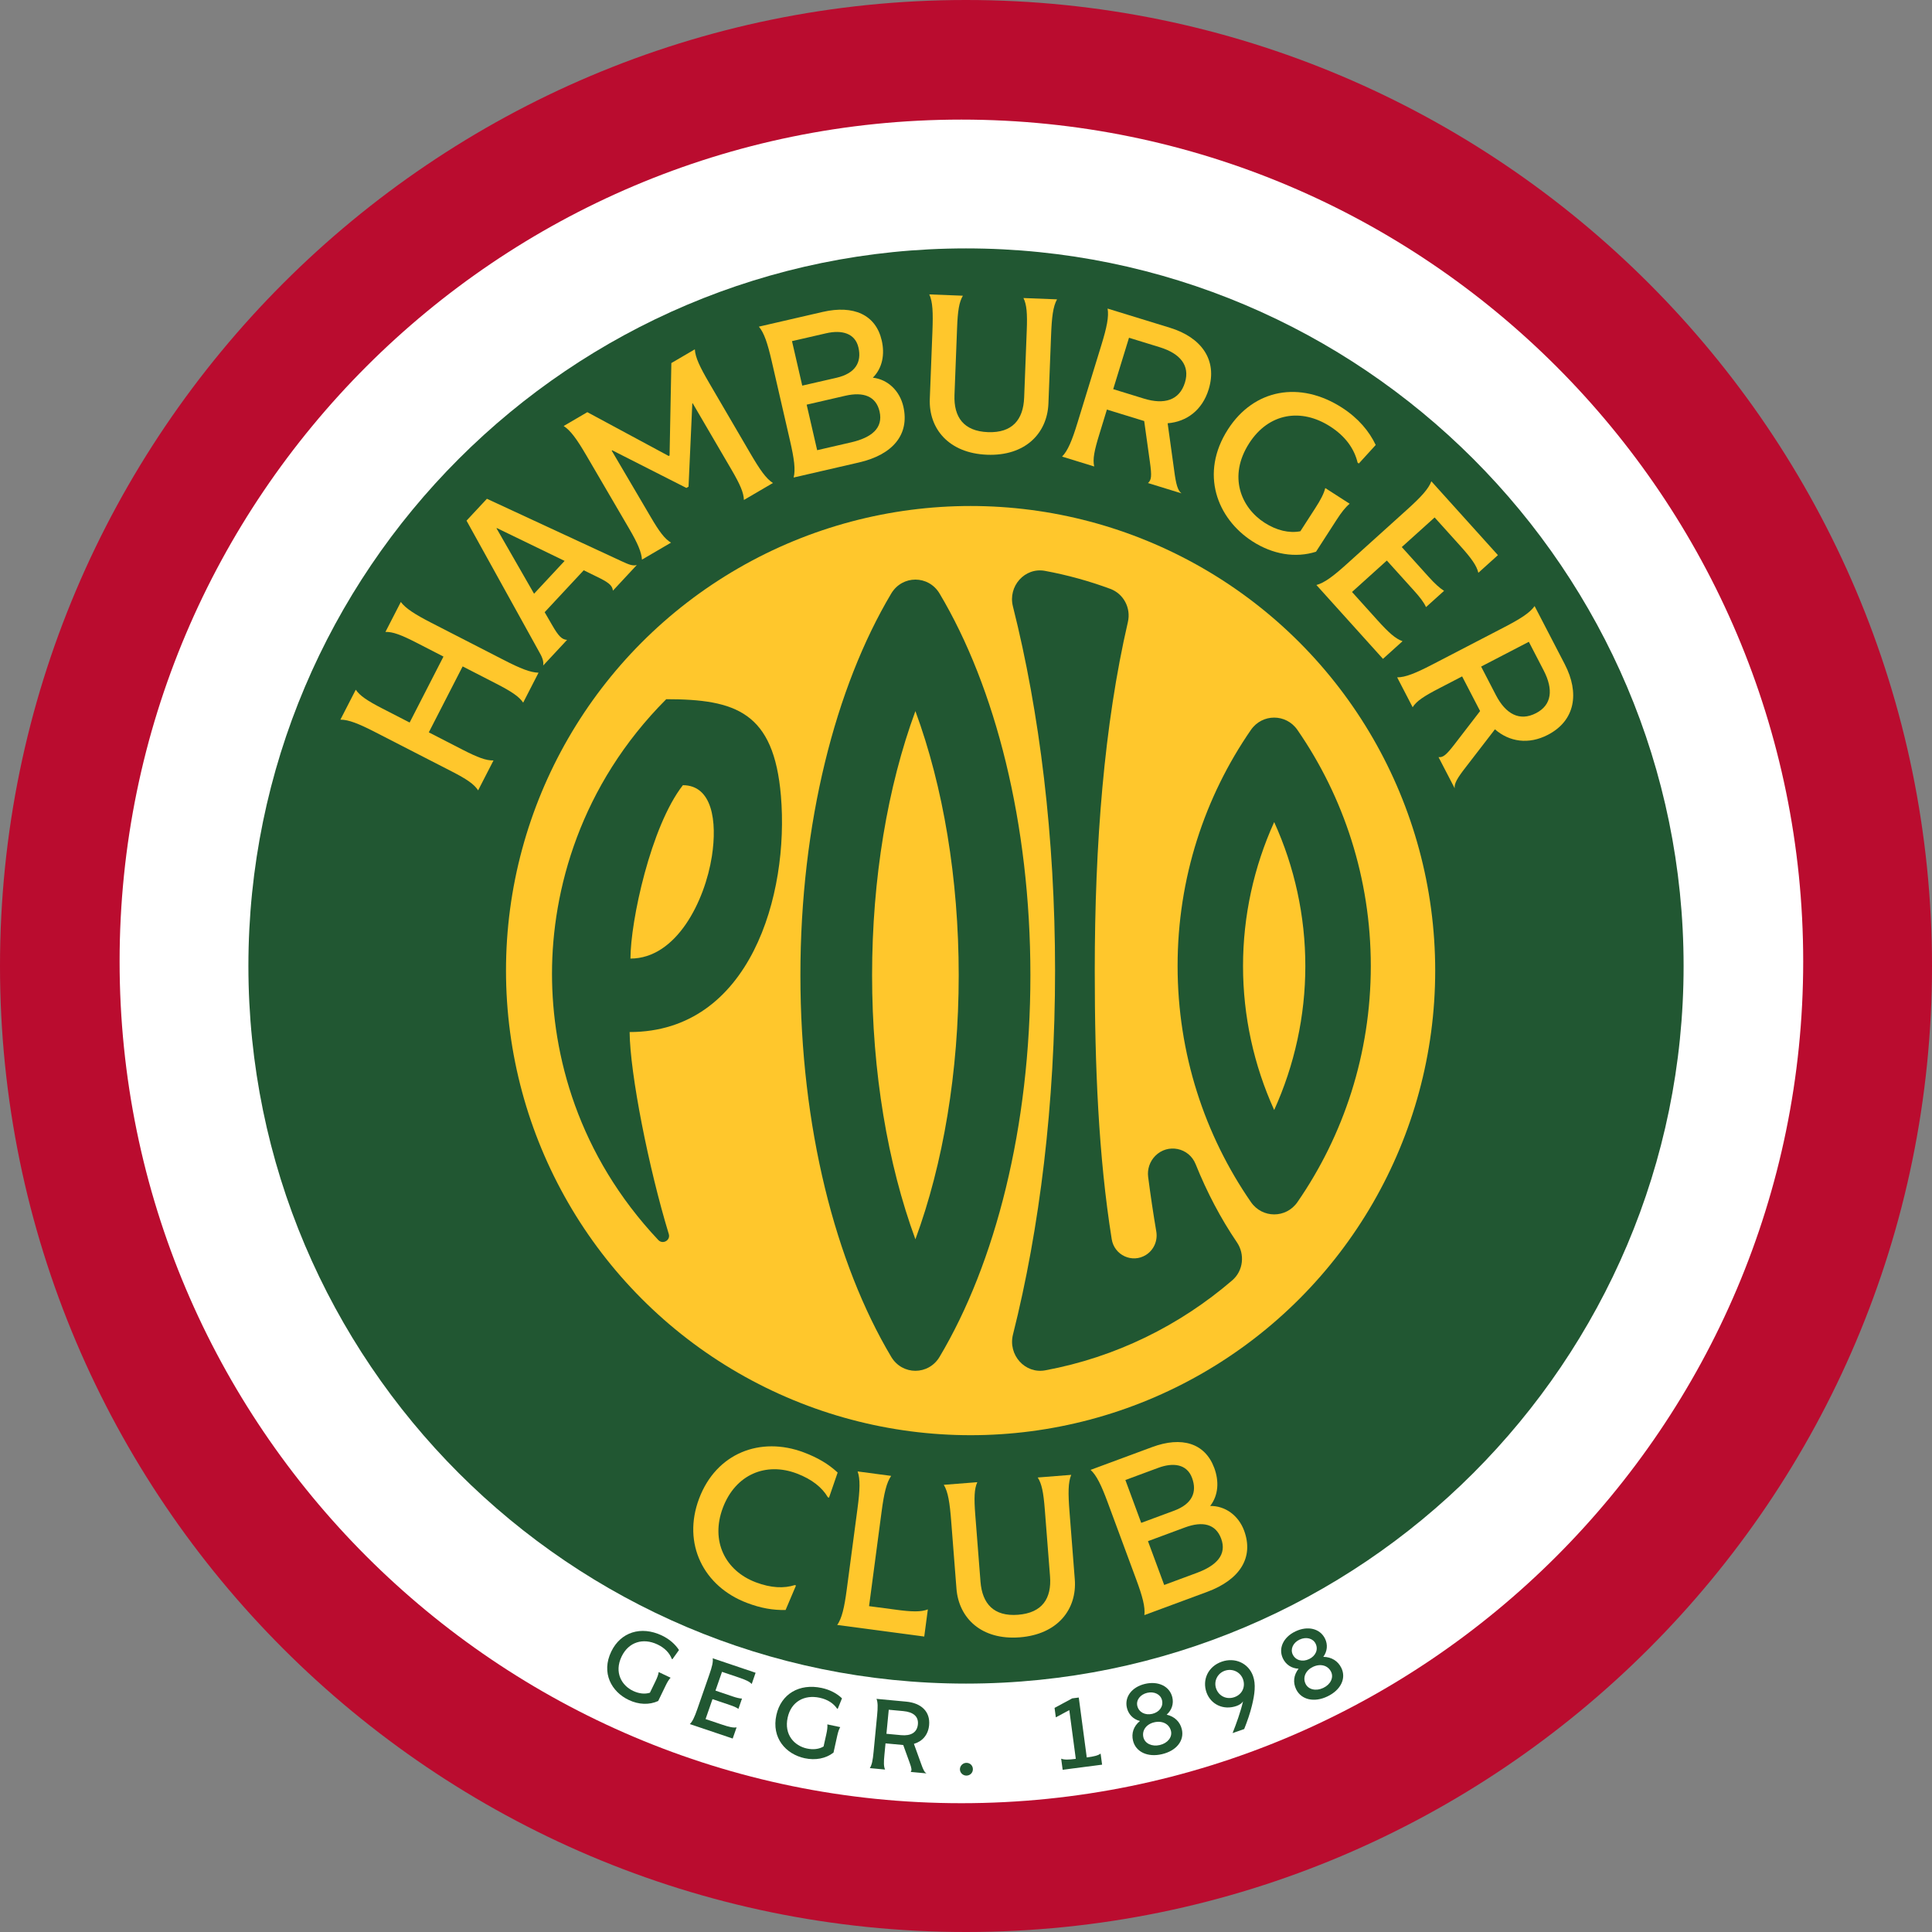 <?xml version="1.0" encoding="utf-8"?>
<svg width="210px" height="210px" viewBox="0 0 210 210" version="1.1" xmlns="http://www.w3.org/2000/svg" xmlns:xlink="http://www.w3.org/1999/xlink">
    <rect x="0" y="0" width="210" height="210" fill="#808080" stroke="none"/>
    <g id="Hamburg" stroke="none" stroke-width="1" fill="none" fill-rule="evenodd">
        <g id="278-Polo">
            <path d="M104.998,210 C47.102,210 0,162.898 0,105.002 C0,47.102 47.102,0 104.998,0 C162.898,0 210,47.102 210,105.002 C210,162.898 162.898,210 104.998,210 L104.998,210 Z" id="Path" fill="#BA0C2F" fill-rule="nonzero"></path>
            <path d="M104.5,196 C54.047,196 13,154.953 13,104.5 C13.004,54.044 54.047,13 104.5,13 C154.953,13 196,54.047 196,104.5 C196.004,154.953 154.956,196 104.5,196 L104.5,196 Z" id="Path" fill="#FFFFFF" fill-rule="nonzero"></path>
            <path d="M105,183 C61.99,183 27,148.01 27,105 C27,61.99 61.99,27 105,27 C148.01,27 183,61.99 183,105 C183.004,148.01 148.014,183 105,183 L105,183 Z" id="Path" fill="#215732" fill-rule="nonzero"></path>
            <circle id="Oval" fill="#FFC72C" cx="105.5" cy="105.5" r="50.5"></circle>
            <g id="Group" transform="translate(37, 32)" fill="#FFC72C" fill-rule="nonzero">
                <g>
                    <path d="M17.759,39.738 C19.565,40.667 20.659,41.1 21.537,41.119 L19.866,44.373 C19.418,43.711 18.609,43.17 16.962,42.323 L13.288,40.435 L9.61,47.603 L13.284,49.491 C14.932,50.334 15.844,50.679 16.641,50.656 L14.97,53.909 C14.533,53.228 13.721,52.683 12.077,51.839 L3.79,47.584 C1.984,46.655 0.889,46.222 0,46.222 L1.671,42.969 C2.119,43.63 2.928,44.172 4.575,45.019 L7.526,46.536 L11.203,39.367 L8.253,37.85 C6.605,37.007 5.693,36.663 4.896,36.686 L6.567,33.433 C7.093,34.133 8.086,34.771 9.892,35.7 L17.759,39.738 Z" id="Path"></path>
                    <path d="M29.623,32.202 C29.554,31.614 29.144,31.293 27.779,30.639 L26.448,29.986 L22.202,34.543 L23.018,35.951 C23.714,37.154 24.062,37.51 24.638,37.553 L22.04,40.342 C22.121,39.893 21.943,39.421 21.537,38.733 L13.709,24.593 L15.925,22.214 L30.609,29.022 C31.34,29.363 31.793,29.541 32.218,29.413 L29.623,32.202 Z M24.372,28.968 L17.001,25.397 L16.97,25.428 L21.05,32.535 L24.372,28.968 Z" id="Shape"></path>
                    <path d="M44.57,17.3 C45.595,19.053 46.264,20.02 47.014,20.5 L43.859,22.345 C43.836,21.548 43.445,20.655 42.513,19.057 L38.29,11.83 L38.251,11.853 L37.841,20.902 L37.609,21.037 L29.546,16.945 L29.488,16.979 L33.73,24.194 C34.662,25.792 35.25,26.573 35.935,26.984 L32.779,28.829 C32.725,28.024 32.319,27.057 31.398,25.483 L26.731,17.494 C25.706,15.741 25.017,14.786 24.267,14.306 L26.839,12.801 L35.683,17.563 L35.78,17.505 L35.973,7.463 L38.526,5.969 C38.572,6.855 39.086,7.915 40.111,9.668 L44.57,17.3 Z" id="Path"></path>
                    <path d="M48.871,15.9 L46.887,7.281 C46.43,5.3 46.059,4.182 45.487,3.505 L52.432,1.903 C55.774,1.134 58.195,2.197 58.841,5.01 C59.185,6.507 58.926,8 57.874,9.053 C59.49,9.234 60.79,10.465 61.188,12.178 C61.892,15.235 60.035,17.424 56.365,18.268 L49.265,19.904 C49.482,19.049 49.327,17.877 48.871,15.9 Z M53.917,9.064 C55.983,8.588 56.675,7.366 56.311,5.78 C55.948,4.197 54.474,3.842 52.804,4.225 L49.087,5.079 L50.201,9.915 L53.917,9.064 Z M55.511,16.082 C57.731,15.571 59.018,14.534 58.605,12.728 C58.226,11.08 56.876,10.554 54.857,11.022 L50.681,11.985 L51.821,16.933 L55.511,16.082 Z" id="Shape"></path>
                    <path d="M77.245,4.511 L76.959,11.861 C76.831,15.107 74.433,17.591 70.288,17.428 C66.138,17.266 63.941,14.608 64.065,11.362 L64.351,4.012 C64.429,1.981 64.386,0.805 64.011,0 L67.662,0.143 C67.252,0.828 67.101,1.791 67.031,3.64 L66.749,10.925 C66.656,13.339 67.747,14.871 70.384,14.972 C73.022,15.072 74.228,13.629 74.321,11.215 L74.603,3.931 C74.677,2.081 74.6,1.106 74.244,0.395 L77.895,0.538 C77.458,1.315 77.322,2.484 77.245,4.511 Z" id="Path"></path>
                    <path d="M80.114,13.966 L82.713,5.509 C83.309,3.567 83.545,2.414 83.39,1.54 L90.181,3.629 C93.565,4.669 95.363,7.111 94.377,10.325 C93.688,12.569 91.998,13.842 89.918,14.008 L90.622,19.088 C90.831,20.709 91.024,21.312 91.422,21.626 L87.779,20.504 C88.162,20.175 88.205,19.738 87.988,18.206 L87.369,13.765 L83.316,12.519 L82.497,15.192 C81.951,16.96 81.754,17.916 81.936,18.705 L78.444,17.629 C79.066,16.995 79.519,15.908 80.114,13.966 Z M87.342,11.327 C89.543,12.004 91.202,11.521 91.797,9.583 C92.366,7.729 91.279,6.426 89.059,5.741 L85.718,4.712 L84.001,10.298 L87.342,11.327 Z" id="Shape"></path>
                    <path d="M109.703,22.755 C109.246,23.13 108.809,23.684 108.284,24.5 L106.044,27.97 C103.813,28.678 101.342,28.268 99.126,26.837 C95.297,24.365 93.375,19.475 96.481,14.658 C99.292,10.294 104.277,9.35 108.887,12.322 C110.65,13.459 111.841,14.898 112.534,16.368 L110.701,18.38 L110.569,18.295 C110.213,16.805 109.27,15.44 107.599,14.364 C104.432,12.322 100.901,12.89 98.786,16.171 C96.45,19.792 97.915,23.185 100.437,24.809 C101.763,25.664 103.121,25.978 104.343,25.746 L105.971,23.223 C106.547,22.333 106.903,21.649 107.05,21.049 L109.703,22.755 Z" id="Path"></path>
                    <path d="M123.691,30.26 C123.509,29.483 122.941,28.686 121.703,27.312 L118.938,24.245 L115.368,27.463 L118.3,30.713 C118.949,31.432 119.468,31.908 119.963,32.222 L118.002,33.99 C117.758,33.448 117.325,32.899 116.676,32.179 L113.744,28.929 L109.958,32.345 L112.723,35.413 C113.961,36.787 114.695,37.433 115.45,37.696 L113.323,39.615 L106.087,31.587 C106.945,31.359 107.893,30.659 109.401,29.297 L115.964,23.374 C117.472,22.012 118.269,21.146 118.582,20.314 L125.818,28.341 L123.691,30.26 Z" id="Path"></path>
                    <path d="M118.648,40.253 L126.498,36.179 C128.301,35.243 129.291,34.605 129.805,33.877 L133.077,40.187 C134.709,43.332 134.225,46.327 131.244,47.874 C129.159,48.953 127.067,48.644 125.493,47.274 L122.364,51.336 C121.355,52.625 121.061,53.182 121.119,53.685 L119.363,50.3 C119.87,50.342 120.206,50.064 121.146,48.841 L123.88,45.29 L121.927,41.522 L119.444,42.81 C117.801,43.661 116.981,44.187 116.548,44.872 L114.866,41.626 C115.751,41.626 116.846,41.185 118.648,40.253 Z M125.601,43.561 C126.661,45.603 128.165,46.45 129.967,45.514 C131.688,44.621 131.858,42.934 130.787,40.868 L129.178,37.761 L123.992,40.454 L125.601,43.561 Z" id="Shape"></path>
                </g>
                <g transform="translate(38.354, 124.744)">
                    <path d="M0.64,6.131 C2.5,1.214 7.288,-0.662 12.037,1.133 C13.533,1.702 14.678,2.375 15.695,3.315 L14.756,6.046 L14.628,6 C14.013,4.947 12.907,4.046 11.263,3.423 C7.91,2.15 4.6,3.504 3.223,7.133 C1.85,10.762 3.475,13.984 6.789,15.242 C8.456,15.872 9.86,15.923 11.039,15.547 L11.167,15.594 L10.037,18.255 C8.653,18.286 7.338,18.054 5.841,17.485 C1.139,15.71 -1.228,11.071 0.64,6.131 Z" id="Path"></path>
                    <path d="M25.499,18.19 L25.108,21.141 L15.649,19.884 C16.155,19.153 16.422,18.008 16.689,15.992 L17.853,7.222 C18.12,5.207 18.163,4.03 17.865,3.195 L21.512,3.678 C21.005,4.41 20.738,5.559 20.471,7.57 L19.11,17.838 L21.949,18.213 C23.778,18.464 24.756,18.48 25.499,18.19 Z" id="Path"></path>
                    <path d="M40.898,7.586 L41.471,14.921 C41.722,18.159 39.63,20.905 35.492,21.226 C31.354,21.551 28.859,19.164 28.608,15.926 L28.036,8.592 C27.877,6.568 27.695,5.404 27.231,4.649 L30.874,4.363 C30.546,5.09 30.511,6.065 30.654,7.911 L31.222,15.176 C31.412,17.582 32.673,18.979 35.306,18.774 C37.936,18.569 38.968,16.994 38.779,14.588 L38.211,7.323 C38.067,5.477 37.878,4.518 37.441,3.853 L41.084,3.566 C40.74,4.383 40.74,5.559 40.898,7.586 Z" id="Path"></path>
                    <path d="M48.13,14.886 L45.059,6.591 C44.356,4.688 43.841,3.624 43.188,3.025 L49.874,0.549 C53.088,-0.643 55.625,0.104 56.63,2.812 C57.164,4.251 57.098,5.767 56.189,6.947 C57.818,6.924 59.264,7.976 59.875,9.624 C60.962,12.565 59.399,14.975 55.868,16.282 L49.035,18.812 C49.139,17.93 48.838,16.793 48.13,14.886 Z M52.264,7.462 C54.252,6.727 54.782,5.423 54.217,3.899 C53.653,2.375 52.148,2.208 50.543,2.804 L46.97,4.127 L48.691,8.785 L52.264,7.462 Z M54.739,14.22 C56.874,13.431 58.023,12.236 57.381,10.499 C56.793,8.913 55.389,8.564 53.444,9.284 L49.426,10.773 L51.189,15.536 L54.739,14.22 Z" id="Shape"></path>
                </g>
            </g>
            <g id="Group" transform="translate(66, 177)" fill="#215732" fill-rule="nonzero">
                <path d="M6.892,5.361 C6.707,5.554 6.541,5.824 6.352,6.219 L5.542,7.891 C4.573,8.336 3.431,8.294 2.347,7.781 C0.472,6.9 -0.682,4.832 0.445,2.511 C1.463,0.406 3.663,-0.297 5.92,0.759 C6.784,1.166 7.405,1.74 7.803,2.351 L7.089,3.351 L7.023,3.32 C6.776,2.678 6.267,2.123 5.453,1.74 C3.902,1.01 2.339,1.466 1.571,3.047 C0.726,4.794 1.587,6.219 2.821,6.797 C3.47,7.101 4.103,7.162 4.643,6.991 L5.233,5.775 C5.441,5.345 5.565,5.022 5.596,4.745 L6.892,5.361 Z" id="Path"></path>
                <path d="M15.709,6.045 C15.466,5.779 15.061,5.592 14.262,5.323 L12.479,4.722 L11.769,6.763 L13.656,7.401 C14.073,7.542 14.386,7.614 14.652,7.629 L14.262,8.75 C14.046,8.59 13.749,8.469 13.332,8.328 L11.445,7.69 L10.693,9.856 L12.476,10.456 C13.274,10.726 13.71,10.817 14.065,10.756 L13.641,11.972 L8.98,10.399 C9.273,10.122 9.493,9.639 9.794,8.777 L11.102,5.019 C11.403,4.156 11.526,3.643 11.468,3.248 L16.13,4.821 L15.709,6.045 Z" id="Path"></path>
                <path d="M25.328,10.73 C25.193,10.961 25.093,11.262 25,11.687 L24.599,13.5 C23.762,14.149 22.639,14.362 21.462,14.111 C19.433,13.674 17.831,11.919 18.391,9.407 C18.896,7.131 20.876,5.95 23.318,6.474 C24.252,6.675 24.993,7.093 25.521,7.602 L25.058,8.739 L24.989,8.723 C24.599,8.153 23.978,7.728 23.094,7.538 C21.416,7.177 19.996,7.971 19.618,9.681 C19.197,11.573 20.366,12.766 21.701,13.055 C22.404,13.207 23.033,13.123 23.519,12.835 L23.812,11.52 C23.916,11.056 23.959,10.711 23.928,10.433 L25.328,10.73 Z" id="Path"></path>
                <path d="M28.955,13.424 L29.337,9.468 C29.426,8.56 29.422,8.032 29.272,7.659 L32.498,7.96 C34.107,8.108 35.133,9.02 34.99,10.524 C34.89,11.573 34.253,12.288 33.339,12.55 L34.122,14.719 C34.365,15.415 34.508,15.662 34.716,15.76 L32.984,15.601 C33.127,15.422 33.103,15.225 32.864,14.571 L32.177,12.675 L30.252,12.497 L30.132,13.747 C30.051,14.575 30.051,15.012 30.206,15.343 L28.546,15.187 C28.766,14.852 28.871,14.332 28.955,13.424 Z M31.942,11.604 C32.988,11.702 33.682,11.338 33.771,10.429 C33.856,9.563 33.25,9.088 32.193,8.989 L30.603,8.841 L30.352,11.455 L31.942,11.604 Z" id="Shape"></path>
                <path d="M38.339,15.301 C38.347,14.925 38.671,14.605 39.061,14.613 C39.482,14.621 39.756,14.947 39.748,15.324 C39.74,15.7 39.439,16.007 39.026,16 C38.648,15.992 38.332,15.677 38.339,15.301 Z" id="Path"></path>
                <path d="M53.631,13.606 L53.793,14.811 L49.506,15.365 L49.344,14.161 C49.684,14.29 50.12,14.286 50.934,14.18 L50.228,8.883 L48.765,9.666 L48.626,8.64 L50.544,7.606 L51.258,7.515 L52.126,14.028 C52.929,13.921 53.349,13.819 53.631,13.606 Z" id="Path"></path>
                <path d="M57.154,12.2 C56.961,11.402 57.212,10.635 57.902,10.068 C57.158,9.867 56.66,9.339 56.49,8.636 C56.205,7.443 57.034,6.364 58.466,6.029 C59.909,5.695 61.14,6.292 61.425,7.485 C61.591,8.176 61.379,8.872 60.812,9.377 C61.684,9.578 62.27,10.163 62.459,10.961 C62.756,12.204 61.861,13.31 60.298,13.671 C58.755,14.035 57.451,13.435 57.154,12.2 Z M60.306,7.804 C60.156,7.173 59.469,6.824 58.697,7.002 C57.937,7.181 57.47,7.796 57.621,8.427 C57.787,9.119 58.473,9.468 59.245,9.29 C60.017,9.107 60.472,8.492 60.306,7.804 Z M61.279,11.148 C61.093,10.38 60.337,10.004 59.465,10.205 C58.612,10.403 58.099,11.075 58.284,11.843 C58.446,12.512 59.21,12.876 60.059,12.679 C60.92,12.481 61.441,11.82 61.279,11.148 Z" id="Shape"></path>
                <path d="M69.108,7.941 L69.096,7.944 C69.023,8.1 68.756,8.309 68.421,8.427 C66.958,8.94 65.604,8.241 65.145,6.968 C64.651,5.592 65.307,4.137 66.8,3.617 C68.224,3.119 69.694,3.769 70.196,5.163 C70.524,6.071 70.381,7.162 70.084,8.374 C69.887,9.195 69.582,10.076 69.239,10.939 L67.977,11.379 C68.371,10.384 68.864,9.027 69.108,7.941 Z M69.108,5.524 C68.818,4.722 67.942,4.32 67.128,4.604 C66.333,4.882 65.901,5.744 66.194,6.554 C66.491,7.374 67.34,7.766 68.174,7.473 C69.054,7.166 69.393,6.314 69.108,5.524 Z" id="Shape"></path>
                <path d="M74.888,6.626 C74.525,5.885 74.602,5.087 75.15,4.384 C74.378,4.346 73.776,3.936 73.456,3.286 C72.916,2.18 73.487,0.953 74.814,0.322 C76.149,-0.312 77.484,0.011 78.025,1.113 C78.337,1.751 78.283,2.477 77.839,3.092 C78.738,3.104 79.433,3.548 79.796,4.289 C80.359,5.44 79.726,6.71 78.279,7.397 C76.856,8.077 75.447,7.766 74.888,6.626 Z M77.002,1.66 C76.717,1.075 75.968,0.881 75.254,1.219 C74.548,1.553 74.232,2.256 74.517,2.841 C74.83,3.48 75.578,3.677 76.292,3.335 C77.006,2.997 77.315,2.298 77.002,1.66 Z M78.684,4.718 C78.337,4.008 77.515,3.799 76.709,4.183 C75.922,4.559 75.567,5.323 75.914,6.033 C76.219,6.653 77.045,6.846 77.832,6.47 C78.627,6.098 78.989,5.342 78.684,4.718 Z" id="Shape"></path>
            </g>
            <path d="M120.686,64.007 C118.401,63.161 116.027,62.503 113.583,62.051 C111.387,61.645 109.548,63.721 110.099,65.909 C113.005,77.449 114.681,91.002 114.681,105.503 C114.681,119.985 113.008,133.527 110.106,145.058 C109.552,147.27 111.41,149.361 113.625,148.947 C121.276,147.525 128.236,144.073 133.944,139.163 C135.146,138.127 135.336,136.337 134.44,135.023 C132.71,132.479 131.201,129.626 129.959,126.537 C129.234,124.732 126.925,124.264 125.567,125.644 L125.567,125.644 C124.977,126.243 124.69,127.09 124.799,127.929 C125.063,129.955 125.358,131.934 125.684,133.859 C125.854,134.864 125.416,135.869 124.558,136.407 L124.558,136.407 C123.069,137.338 121.117,136.441 120.838,134.69 C119.402,125.702 118.995,115.844 118.995,105.511 C118.995,91.718 120.015,78.782 122.595,67.618 C122.952,66.091 122.13,64.541 120.686,64.007 Z" id="Path" fill="#215732"></path>
            <path d="M135.97,79.336 C137.203,77.555 139.789,77.555 141.022,79.336 C146.043,86.6 149,95.458 149,105 C149,114.546 146.043,123.404 141.026,130.664 C139.793,132.445 137.207,132.445 135.974,130.664 C130.953,123.4 128,114.542 128,105 C127.996,95.458 130.953,86.6 135.97,79.336 Z M141.884,105.004 C141.884,99.565 140.713,94.231 138.498,89.356 C136.287,94.228 135.112,99.565 135.112,105.004 C135.112,110.443 136.283,115.776 138.498,120.652 C140.709,115.776 141.884,110.439 141.884,105.004 Z" id="Shape" fill="#215732"></path>
            <path d="M102.129,64.518 C100.925,62.494 98.075,62.494 96.871,64.518 C90.816,74.682 87,89.494 87,106 C87,122.506 90.816,137.318 96.871,147.482 C98.075,149.506 100.925,149.506 102.129,147.482 C108.184,137.318 112,122.506 112,106 C112,89.494 108.184,74.682 102.129,64.518 Z M94.792,106 C94.792,95.503 96.478,85.493 99.5,77.294 C102.522,85.493 104.208,95.499 104.208,106 C104.208,116.501 102.522,126.507 99.5,134.706 C96.482,126.503 94.792,116.497 94.792,106 Z" id="Shape" fill="#215732"></path>
            <path d="M68.437,112.179 C68.48,116.727 70.508,126.956 72.695,134.138 C72.901,134.813 72.044,135.299 71.556,134.786 C62.833,125.526 60,114.691 60,105.83 C60,96.758 63.071,85.371 72.417,76 C79.984,76 84.111,77.407 84.881,86.49 C85.794,97.203 81.56,112.179 68.437,112.179 Z M77.377,93.081 C77.976,89.236 77.405,85.348 74.226,85.348 C70.734,89.815 68.528,100.14 68.528,104.193 C73.548,104.189 76.619,97.92 77.377,93.081 Z" id="Shape" fill="#215732" fill-rule="nonzero"></path>
        </g>
    </g>
</svg>